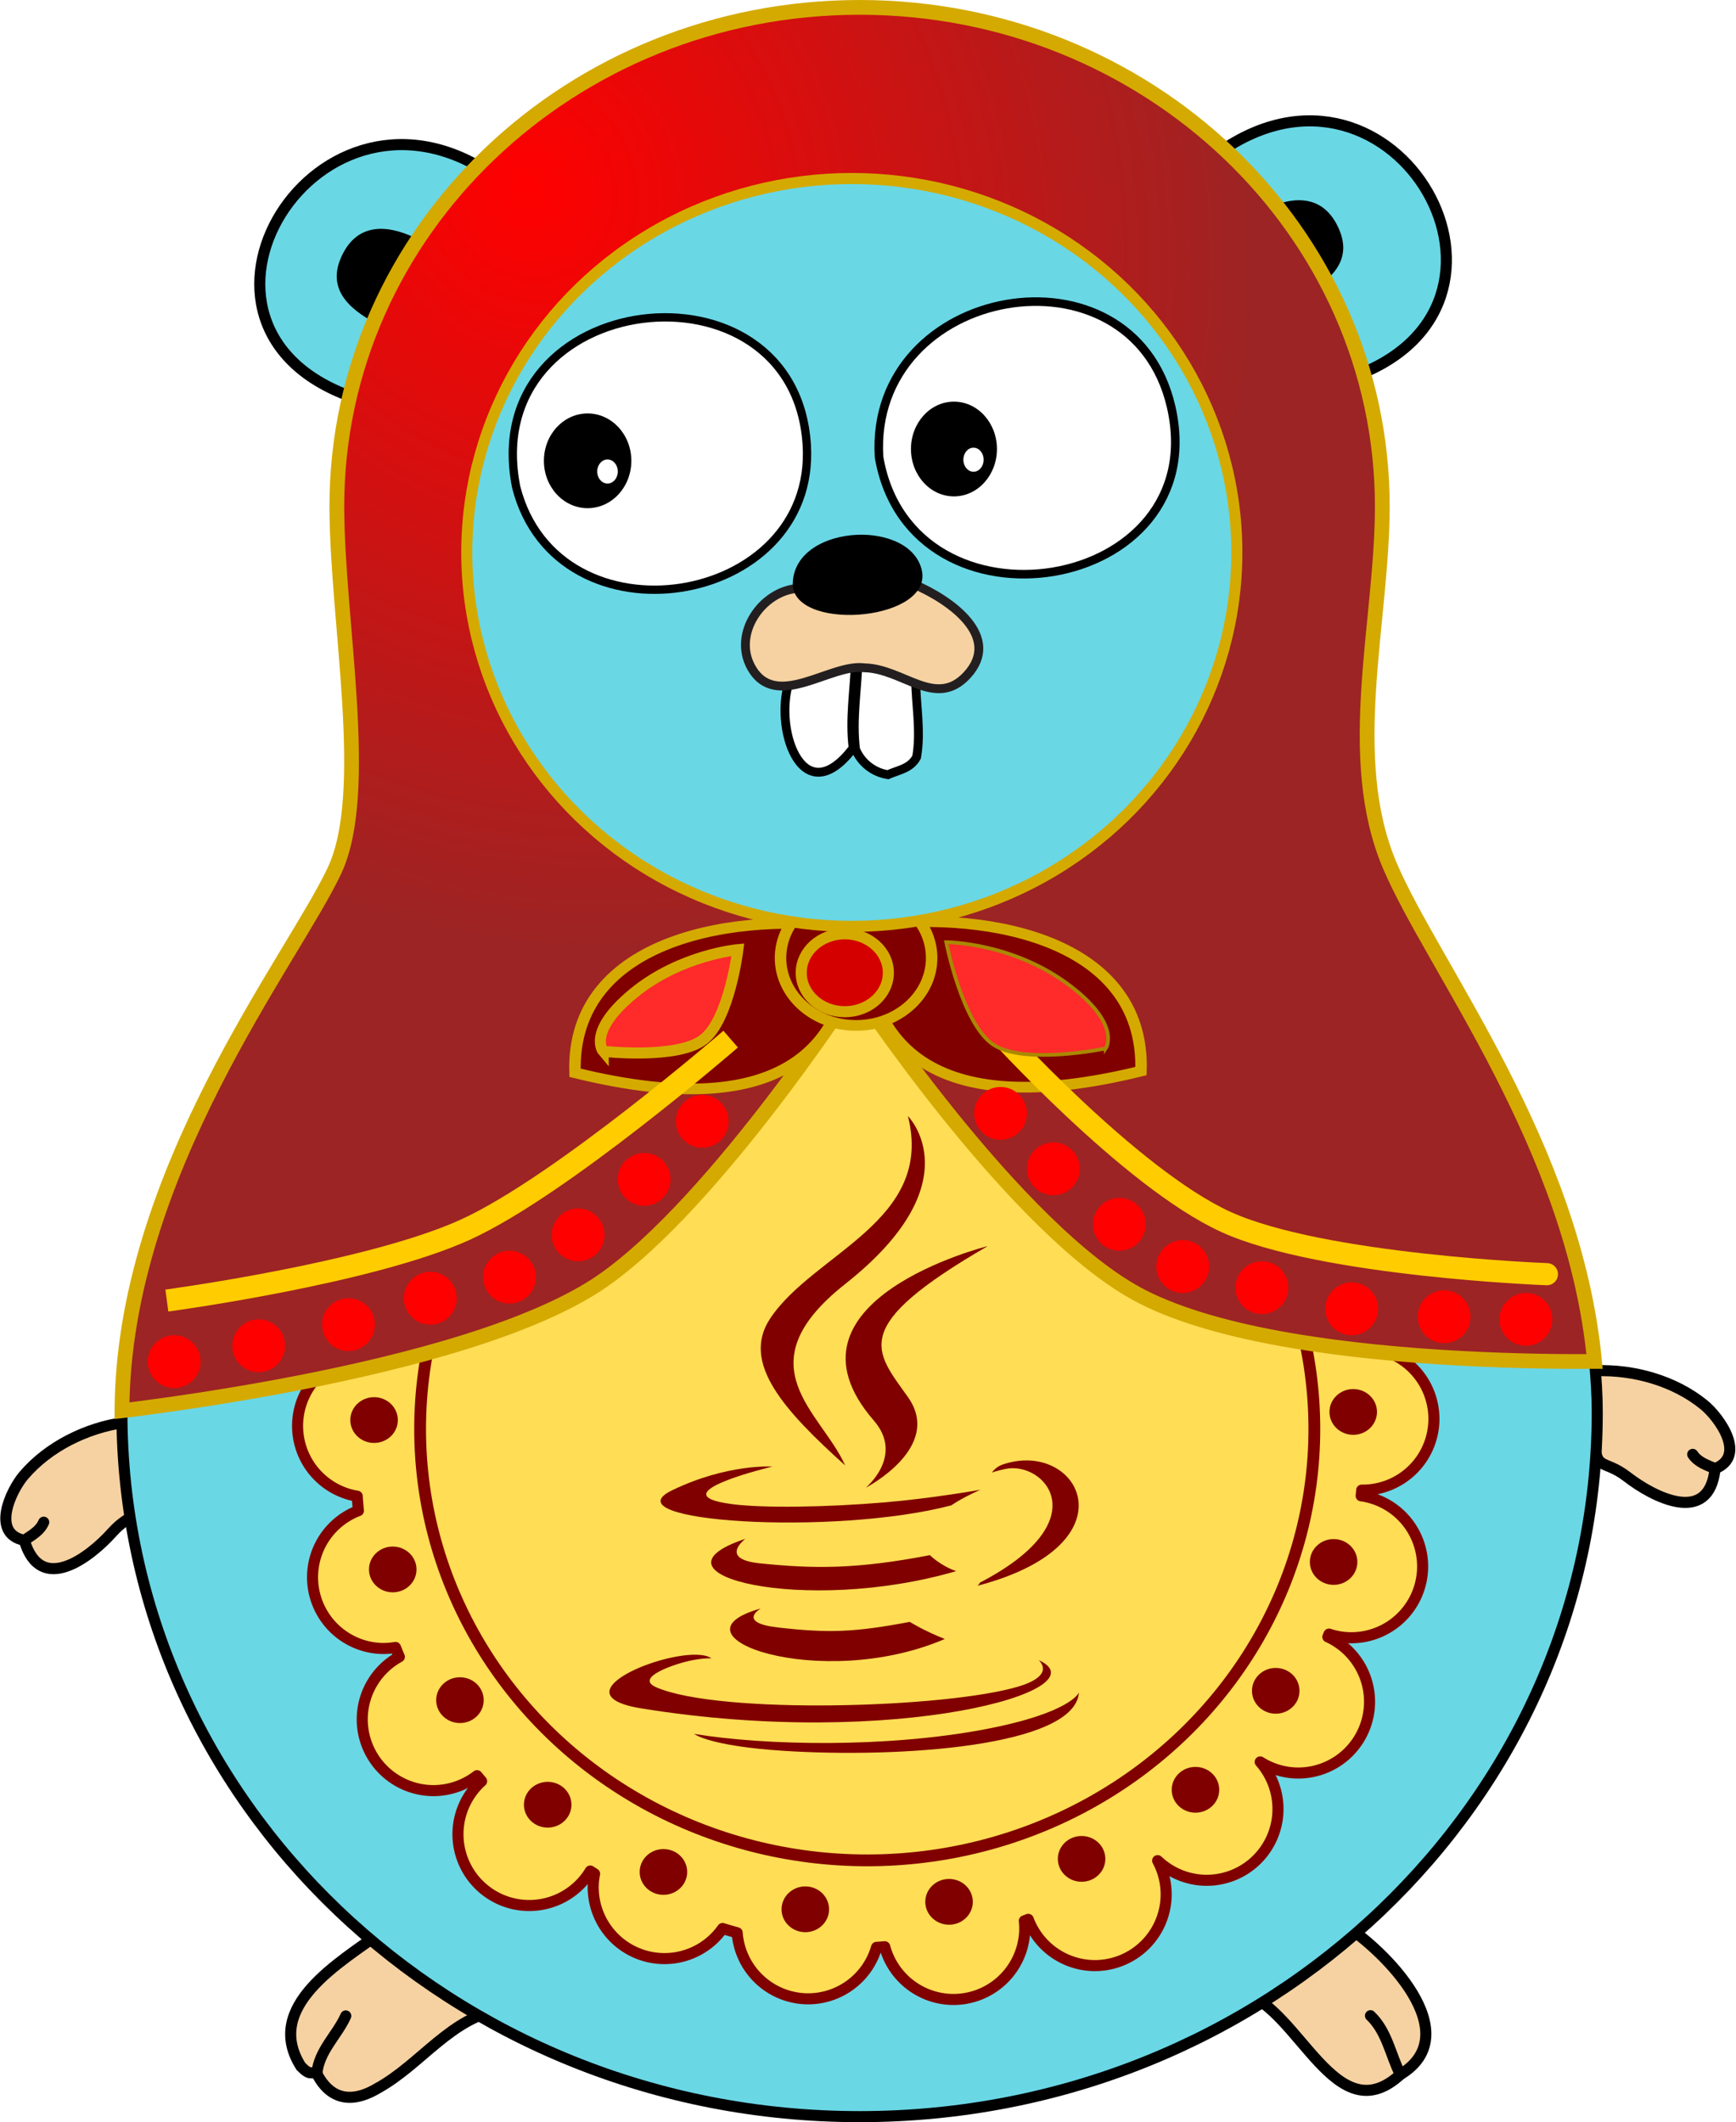 <?xml version="1.0" encoding="UTF-8" standalone="no"?>
<!-- Generator: Adobe Illustrator 15.0.0, SVG Export Plug-In . SVG Version: 6.00 Build 0)  -->

<svg
   xmlns:dc="http://purl.org/dc/elements/1.1/"
   xmlns:cc="http://creativecommons.org/ns#"
   xmlns:rdf="http://www.w3.org/1999/02/22-rdf-syntax-ns#"
   xmlns:svg="http://www.w3.org/2000/svg"
   xmlns="http://www.w3.org/2000/svg"
   xmlns:xlink="http://www.w3.org/1999/xlink"
   xmlns:sodipodi="http://sodipodi.sourceforge.net/DTD/sodipodi-0.dtd"
   xmlns:inkscape="http://www.inkscape.org/namespaces/inkscape"
   version="1.1"
   id="レイヤー_1"
   x="0px"
   y="0px"
   width="470.444"
   height="574.93"
   viewBox="0 0 470.444 574.93"
   enable-background="new 0 0 401.98 559.472"
   xml:space="preserve"
   inkscape:version="0.91 r"
   sodipodi:docname="mvngolang.svg"
   inkscape:export-filename="/home/igorm/Temp/path3657.png"
   inkscape:export-xdpi="47.901508"
   inkscape:export-ydpi="47.901508"><defs
     id="defs3492"><linearGradient
       inkscape:collect="always"
       id="platok"><stop
         style="stop-color:#ff0000;stop-opacity:1"
         offset="0"
         id="stop5815" /><stop
         style="stop-color:#9c2424;stop-opacity:1"
         offset="1"
         id="stop5817" /></linearGradient><radialGradient
       inkscape:collect="always"
       xlink:href="#platok"
       id="radialGradient5833"
       cx="65.653"
       cy="149.769"
       fx="65.653"
       fy="149.769"
       r="201.105"
       gradientTransform="matrix(0.592,0.891,-0.793,0.528,222.5,-87.064)"
       gradientUnits="userSpaceOnUse" /><filter
       inkscape:collect="always"
       style="color-interpolation-filters:sRGB"
       id="filter7047"
       x="-0.268"
       width="1.536"
       y="-0.385"
       height="1.77"><feGaussianBlur
         inkscape:collect="always"
         stdDeviation="4.899"
         id="feGaussianBlur7049" /></filter><filter
       inkscape:collect="always"
       style="color-interpolation-filters:sRGB"
       id="filter7051"
       x="-0.498"
       width="1.996"
       y="-0.557"
       height="2.114"><feGaussianBlur
         inkscape:collect="always"
         stdDeviation="4.899"
         id="feGaussianBlur7053" /></filter><filter
       inkscape:collect="always"
       style="color-interpolation-filters:sRGB"
       id="filter7055"
       x="-0.316"
       width="1.631"
       y="-0.42"
       height="1.84"><feGaussianBlur
         inkscape:collect="always"
         stdDeviation="4.899"
         id="feGaussianBlur7057" /></filter><filter
       inkscape:collect="always"
       style="color-interpolation-filters:sRGB"
       id="filter7733"
       x="-0.009"
       width="1.017"
       y="-0.041"
       height="1.082"><feGaussianBlur
         inkscape:collect="always"
         stdDeviation="1.387"
         id="feGaussianBlur7735" /></filter><filter
       inkscape:collect="always"
       style="color-interpolation-filters:sRGB"
       id="filter7765"
       x="-0.034"
       width="1.069"
       y="-0.175"
       height="1.349"><feGaussianBlur
         inkscape:collect="always"
         stdDeviation="5.375"
         id="feGaussianBlur7767" /></filter><filter
       inkscape:collect="always"
       style="color-interpolation-filters:sRGB"
       id="filter7857"
       x="-0.005"
       width="1.009"
       y="-0.005"
       height="1.01"><feGaussianBlur
         inkscape:collect="always"
         stdDeviation="0.411"
         id="feGaussianBlur7859" /></filter></defs><sodipodi:namedview
     pagecolor="#ffffff"
     bordercolor="#666666"
     borderopacity="1"
     objecttolerance="10"
     gridtolerance="10"
     guidetolerance="10"
     inkscape:pageopacity="0"
     inkscape:pageshadow="2"
     inkscape:window-width="1600"
     inkscape:window-height="798"
     id="namedview3490"
     showgrid="false"
     inkscape:zoom="0.49417801"
     inkscape:cx="75.350937"
     inkscape:cy="245.27042"
     inkscape:window-x="-2"
     inkscape:window-y="26"
     inkscape:window-maximized="1"
     inkscape:current-layer="レイヤー_1"
     fit-margin-top="0"
     fit-margin-left="0"
     fit-margin-right="0"
     fit-margin-bottom="0" /><g
     transform="translate(15.589,-3.785)"
     id="g4680-5"><path
       style="clip-rule:evenodd;fill:#6ad7e5;fill-opacity:1;fill-rule:evenodd;stroke:#000000;stroke-width:3;stroke-linecap:round"
       inkscape:connector-curvature="0"
       id="path3442-5"
       d="m 314.895,44.984 c 47.727,-33.523 90.856,42.111 35.388,61.141 L 314.895,44.984 Z" /><path
       style="clip-rule:evenodd;fill-rule:evenodd"
       inkscape:connector-curvature="0"
       id="path3454-1"
       d="m 337.716,83.667 c 7.955,-4.208 13.791,-9.923 8.925,-19.124 -4.505,-8.518 -12.874,-7.593 -20.83,-3.385 l 11.905,22.509 z" /></g><g
     id="g3872"
     transform="translate(505.137,-7.423)"><path
       id="path3440-6"
       d="m -405.701,116.242 c -60.297,-16.956 -15.461,-93.664 32.959,-62.113 l -32.959,62.113 z"
       style="clip-rule:evenodd;fill:#6ad7e5;fill-opacity:1;fill-rule:evenodd;stroke:#000000;stroke-width:3;stroke-linecap:round"
       inkscape:connector-curvature="0" /><path
       id="path3452-0"
       d="m -403.185,95.056 c -7.955,-4.208 -13.791,-9.923 -8.925,-19.124 4.505,-8.518 12.874,-7.593 20.83,-3.385 l -11.905,22.509 z"
       style="clip-rule:evenodd;fill-rule:evenodd"
       inkscape:connector-curvature="0" /></g><g
     id="g3868"
     transform="matrix(0.972,-0.235,0.235,0.972,392.071,10.229)"
     inkscape:transform-center-x="-4.2929333"
     inkscape:transform-center-y="-10.643226"><path
       id="path3436-7"
       d="m -470.35,305.071 c 0.764,15.751 16.499,8.463 23.626,3.539 6.765,-4.675 8.743,-0.789 9.337,-10.015 0.389,-6.064 1.088,-12.128 0.744,-18.216 -10.23,-0.927 -21.357,1.509 -29.744,7.602 -4.32,3.139 -12.42,13.158 -3.963,17.09"
       style="clip-rule:evenodd;fill:#f6d2a2;fill-rule:evenodd;stroke:#000000;stroke-width:3;stroke-linecap:round"
       inkscape:connector-curvature="0" /><path
       id="path3438-1"
       d="m -470.35,305.071 c 2.29,-0.852 4.717,-1.457 6.271,-3.528"
       style="clip-rule:evenodd;fill:#c6b198;fill-rule:evenodd;stroke:#000000;stroke-width:3;stroke-linecap:round"
       inkscape:connector-curvature="0" /></g><g
     id="g3864"
     transform="matrix(0.999,0.055,-0.055,0.999,569.175,106.048)"><path
       id="path3456-6"
       d="m -88.153,296.977 c -0.764,15.751 -16.499,8.463 -23.626,3.539 -6.765,-4.675 -8.743,-0.789 -9.337,-10.015 -0.389,-6.064 -1.088,-12.128 -0.744,-18.216 10.23,-0.927 21.357,1.509 29.744,7.602 4.319,3.139 12.42,13.158 3.963,17.09"
       style="clip-rule:evenodd;fill:#f6d2a2;fill-rule:evenodd;stroke:#000000;stroke-width:3;stroke-linecap:round"
       inkscape:connector-curvature="0" /><path
       id="path3458-9"
       d="m -88.153,296.977 c -2.29,-0.852 -4.717,-1.457 -6.271,-3.528"
       style="clip-rule:evenodd;fill:#c6b198;fill-rule:evenodd;stroke:#000000;stroke-width:3;stroke-linecap:round"
       inkscape:connector-curvature="0" /></g><path
     inkscape:connector-curvature="0"
     style="clip-rule:evenodd;fill:#f6d2a2;fill-rule:evenodd;stroke:#000000;stroke-width:3;stroke-linecap:round"
     d="m 363.395,520.844 c 12.123,7.501 34.282,30.182 16.096,41.18 -17.474,15.999 -27.254,-17.561 -42.591,-22.211 6.605,-8.97 14.977,-17.149 26.495,-18.969 z"
     id="path3444-5" /><path
     inkscape:connector-curvature="0"
     style="clip-rule:evenodd;fill:none;fill-rule:evenodd;stroke:#000000;stroke-width:3;stroke-linecap:round"
     d="m 379.491,562.023 c -2.696,-5.361 -3.601,-11.618 -8.102,-15.939"
     id="path3446-0" /><path
     inkscape:connector-curvature="0"
     style="clip-rule:evenodd;fill:#f6d2a2;fill-rule:evenodd;stroke:#000000;stroke-width:3;stroke-linecap:round"
     d="m 136.424,544.184 c -14.229,2.202 -22.238,15.039 -34.1,21.558 -11.178,6.665 -15.454,-2.134 -16.461,-3.92 -1.752,-0.799 -1.605,0.744 -4.309,-1.979 -10.362,-16.354 10.797,-28.308 21.815,-36.432 15.346,-3.102 24.963,10.202 33.055,20.773 z"
     id="path3448-9" /><path
     inkscape:connector-curvature="0"
     style="clip-rule:evenodd;fill:none;fill-rule:evenodd;stroke:#000000;stroke-width:3;stroke-linecap:round"
     d="m 85.864,561.821 c 0.542,-6.233 5.484,-10.407 7.838,-15.677"
     id="path3450-2" /><path
     style="fill:#6ad7e5;fill-opacity:1;stroke:#000000;stroke-width:3;stroke-miterlimit:4;stroke-dasharray:none"
     d="m 33.054,382.176 c -5.6e-4,0.147 -0.019,0.291 -0.019,0.438 -1.3e-4,105.385 89.499,190.816 199.902,190.816 110.404,8.7e-4 199.904,-85.431 199.904,-190.816 -0.005,-4.655 -0.294,-9.237 -0.725,-13.777 -4.407,0.017 -9.089,0.021 -14.555,-0.08 -6.562,-0.121 -13.76,-0.351 -21.289,-0.75 -7.529,-0.399 -15.389,-0.969 -23.275,-1.766 -7.886,-0.797 -15.797,-1.822 -23.43,-3.135 -3.816,-0.656 -7.564,-1.384 -11.203,-2.191 -3.639,-0.808 -7.168,-1.696 -10.553,-2.67 -3.385,-0.974 -6.623,-2.036 -9.678,-3.191 -3.054,-1.155 -5.924,-2.405 -8.572,-3.756 -2.126,-1.085 -4.291,-2.361 -6.48,-3.803 -2.19,-1.441 -4.405,-3.046 -6.633,-4.787 -2.228,-1.741 -4.468,-3.619 -6.707,-5.604 -2.239,-1.985 -4.477,-4.078 -6.701,-6.25 -4.449,-4.343 -8.843,-9.003 -13.076,-13.754 -4.233,-4.751 -8.305,-9.593 -12.111,-14.299 -3.806,-4.706 -7.346,-9.278 -10.516,-13.486 -3.17,-4.209 -5.97,-8.056 -8.293,-11.314 -4.647,-6.517 -7.391,-10.68 -7.391,-10.68 0,0 -2.55,3.942 -6.859,10.15 -4.31,6.209 -10.378,14.683 -17.418,23.748 -3.52,4.532 -7.283,9.212 -11.189,13.83 -3.906,4.618 -7.956,9.173 -12.051,13.457 -4.095,4.284 -8.234,8.297 -12.32,11.828 -2.043,1.766 -4.072,3.411 -6.076,4.91 -2.004,1.499 -3.982,2.85 -5.922,4.029 -2.56,1.557 -5.346,3.053 -8.318,4.49 -2.972,1.438 -6.131,2.817 -9.439,4.139 -3.309,1.322 -6.767,2.587 -10.336,3.795 -3.569,1.208 -7.25,2.361 -11.002,3.459 -7.505,2.196 -15.301,4.175 -23.082,5.947 -7.781,1.772 -15.547,3.339 -22.994,4.711 -7.447,1.372 -14.573,2.549 -21.074,3.543 -6.501,0.994 -12.377,1.806 -17.322,2.445 -1.968,0.255 -1.541,0.172 -3.195,0.373 z"
     id="path4764"
     inkscape:connector-curvature="0" /><path
     style="fill:#ffdd55;fill-opacity:1;stroke:#800000;stroke-width:3;stroke-linecap:round;stroke-linejoin:round;stroke-miterlimit:4;stroke-dasharray:none"
     d="m 238.221,261.626 a 136.649,133.071 2.334 0 0 -139.003,105.388 19.317,19.317 0 0 0 -18.562,18.508 19.317,19.317 0 0 0 16.145,19.826 136.649,133.071 2.334 0 0 0.327,3.915 19.317,19.317 0 0 0 -12.413,17.239 19.317,19.317 0 0 0 18.514,20.087 19.317,19.317 0 0 0 3.948,-0.267 136.649,133.071 2.334 0 0 1.042,2.537 19.317,19.317 0 0 0 -10.037,16.142 19.317,19.317 0 0 0 18.514,20.087 19.317,19.317 0 0 0 12.583,-4.028 136.649,133.071 2.334 0 0 1.237,1.489 19.317,19.317 0 0 0 -6.392,13.581 19.317,19.317 0 0 0 18.514,20.089 19.317,19.317 0 0 0 17.328,-9.329 136.649,133.071 2.334 0 0 1.161,0.759 19.317,19.317 0 0 0 -0.357,2.865 19.317,19.317 0 0 0 18.516,20.087 19.317,19.317 0 0 0 16.529,-8.138 136.649,133.071 2.334 0 0 3.954,1.156 19.317,19.317 0 0 0 18.453,17.878 19.317,19.317 0 0 0 19.315,-13.924 136.649,133.071 2.334 0 0 2.22,-0.171 19.317,19.317 0 0 0 17.84,14.268 19.317,19.317 0 0 0 20.087,-18.514 19.317,19.317 0 0 0 -0.104,-2.762 136.649,133.071 2.334 0 0 1.065,-0.412 19.317,19.317 0 0 0 17.276,12.511 19.317,19.317 0 0 0 20.087,-18.514 19.317,19.317 0 0 0 -2.294,-9.902 19.317,19.317 0 0 0 12.507,5.307 19.317,19.317 0 0 0 20.087,-18.516 19.317,19.317 0 0 0 -4.8,-13.535 19.317,19.317 0 0 0 9.527,2.988 19.317,19.317 0 0 0 20.087,-18.514 19.317,19.317 0 0 0 -11.282,-18.35 136.649,133.071 2.334 0 0 0.32,-0.755 19.317,19.317 0 0 0 5.256,0.971 19.317,19.317 0 0 0 20.087,-18.514 19.317,19.317 0 0 0 -16.634,-19.917 136.649,133.071 2.334 0 0 0.143,-1.54 19.317,19.317 0 0 0 19.553,-18.516 19.317,19.317 0 0 0 -18.514,-20.087 19.317,19.317 0 0 0 -4.052,0.284 136.649,133.071 2.334 0 0 -127.777,-103.754 z"
     id="path4785"
     inkscape:connector-curvature="0" /><ellipse
     style="fill:#800000;fill-opacity:0;stroke:#800000;stroke-width:3.196;stroke-miterlimit:4;stroke-dasharray:none"
     id="path4955"
     cx="235.014"
     cy="387.127"
     rx="121.168"
     ry="116.876" /><path
     style="fill:url(#radialGradient5833);fill-opacity:1;stroke:#d4aa00;stroke-width:4;stroke-miterlimit:4;stroke-dasharray:none"
     d="m 33.054,382.176 c 1.654,-0.201 1.227,-0.118 3.195,-0.373 4.945,-0.64 10.821,-1.451 17.322,-2.445 6.501,-0.994 13.627,-2.171 21.074,-3.543 7.447,-1.372 15.213,-2.938 22.994,-4.711 7.781,-1.772 15.577,-3.751 23.082,-5.947 3.752,-1.098 7.433,-2.251 11.002,-3.459 3.569,-1.208 7.027,-2.473 10.336,-3.795 3.309,-1.322 6.467,-2.701 9.439,-4.139 2.972,-1.438 5.759,-2.934 8.318,-4.49 1.94,-1.18 3.918,-2.531 5.922,-4.029 2.004,-1.499 4.033,-3.145 6.076,-4.91 4.086,-3.531 8.226,-7.544 12.32,-11.828 4.095,-4.284 8.145,-8.839 12.051,-13.457 3.906,-4.618 7.67,-9.298 11.189,-13.83 7.04,-9.065 13.108,-17.539 17.418,-23.748 4.31,-6.209 6.859,-10.15 6.859,-10.15 0,0 2.744,4.163 7.391,10.68 2.323,3.258 5.123,7.106 8.293,11.314 3.17,4.209 6.709,8.78 10.516,13.486 3.806,4.706 7.879,9.548 12.111,14.299 4.233,4.751 8.627,9.411 13.076,13.754 2.225,2.172 4.462,4.265 6.701,6.25 2.239,1.985 4.479,3.862 6.707,5.604 2.228,1.741 4.443,3.346 6.633,4.787 2.19,1.441 4.355,2.718 6.48,3.803 2.648,1.351 5.518,2.601 8.572,3.756 3.054,1.155 6.293,2.217 9.678,3.191 3.385,0.974 6.914,1.862 10.553,2.67 3.639,0.808 7.387,1.535 11.203,2.191 7.633,1.313 15.544,2.338 23.43,3.135 7.886,0.797 15.746,1.366 23.275,1.766 7.529,0.399 14.727,0.629 21.289,0.75 5.466,0.101 10.148,0.097 14.555,0.08 C 426.596,310.607 388.434,262.225 376.63,234.512 364.116,205.131 374.568,168.542 374.595,137.219 374.596,62.539 311.173,1.999 232.937,2 154.702,2 91.28,62.54 91.281,137.219 c 0.036,31.292 9.364,77.314 -0.639,98.645 -11.302,24.1 -57.347,82.11 -57.588,146.312 z"
     id="path3657"
     inkscape:connector-curvature="0" /><g
     id="g4756"
     style="fill:#800000;fill-opacity:1;stroke:#d4aa00;stroke-width:5.101;stroke-miterlimit:4;stroke-dasharray:none"
     transform="matrix(0.609,0,0,0.568,252.035,156.709)"><path
       sodipodi:nodetypes="ccc"
       inkscape:connector-curvature="0"
       id="path4732-5"
       d="m -29.508,165.956 c 49.391,-8.148 125.291,3.89 123.376,69.003 -95.167,25.098 -123.863,-14.599 -123.376,-69.003 z"
       style="fill:#800000;fill-opacity:1;fill-rule:evenodd;stroke:#d4aa00;stroke-width:5.101;stroke-linecap:butt;stroke-linejoin:miter;stroke-miterlimit:4;stroke-dasharray:none;stroke-opacity:1" /><path
       sodipodi:nodetypes="ccc"
       inkscape:connector-curvature="0"
       id="path4732"
       d="m -34.605,166.775 c -49.391,-8.148 -125.291,3.89 -123.376,69.003 95.167,25.098 123.863,-14.599 123.376,-69.003 z"
       style="fill:#800000;fill-opacity:1;fill-rule:evenodd;stroke:#d4aa00;stroke-width:5.101;stroke-linecap:butt;stroke-linejoin:miter;stroke-miterlimit:4;stroke-dasharray:none;stroke-opacity:1" /><ellipse
       ry="32.195"
       rx="33.626"
       cy="181.006"
       cx="-32.91"
       id="path4730"
       style="fill:#800000;fill-opacity:1;stroke:#d4aa00;stroke-width:5.101;stroke-miterlimit:4;stroke-dasharray:none" /></g><ellipse
     style="fill:#6ad7e5;fill-opacity:1;stroke:#d4aa00;stroke-width:3;stroke-miterlimit:4;stroke-dasharray:none;filter:url(#filter7857)"
     id="path4728"
     cx="230.835"
     cy="149.667"
     rx="104.342"
     ry="101.306" /><g
     id="g4705"
     transform="matrix(0.799,0,0,0.799,452.357,40.085)"><path
       id="path3464-7"
       d="m -268.009,104.834 c 10.838,63.003 113.822,46.345 99.03,-17.197 -13.264,-56.98 -102.632,-41.208 -99.03,17.197"
       style="clip-rule:evenodd;fill:#ffffff;fill-rule:evenodd;stroke:#000000;stroke-width:2.908;stroke-linecap:round"
       inkscape:connector-curvature="0" /><path
       id="path3466-4"
       d="m -391.075,115.024 c 14.047,54.85 101.864,40.807 98.554,-14.213 -3.966,-65.895 -111.984,-53.18 -98.554,14.213"
       style="clip-rule:evenodd;fill:#ffffff;fill-rule:evenodd;stroke:#000000;stroke-width:2.821;stroke-linecap:round"
       inkscape:connector-curvature="0" /><path
       id="path3468-3"
       d="m -255.584,180.436 c 0.046,8.191 1.861,17.387 0.312,26.101 -2.091,3.952 -6.193,4.37 -9.729,5.967 -4.89,-0.767 -9.002,-3.978 -10.963,-8.552 -1.255,-9.946 0.468,-19.576 0.785,-29.526 l 19.595,6.01 z"
       style="clip-rule:evenodd;fill:#ffffff;fill-rule:evenodd;stroke:#000000;stroke-width:3;stroke-linecap:round"
       inkscape:connector-curvature="0" /><g
       id="g3470-5"
       transform="translate(-474.178,10.674)"><ellipse
         id="ellipse3472-6"
         ry="16.062"
         rx="14.829"
         cy="95.404"
         cx="107.324"
         style="clip-rule:evenodd;fill-rule:evenodd" /><ellipse
         id="ellipse3474-4"
         ry="4.082"
         rx="3.496"
         cy="99.029"
         cx="114.069"
         style="clip-rule:evenodd;fill:#ffffff;fill-rule:evenodd" /></g><g
       id="g3476-5"
       transform="translate(-474.178,10.674)"><ellipse
         id="ellipse3478-9"
         ry="16.062"
         rx="14.582"
         cy="91.404"
         cx="231.571"
         style="clip-rule:evenodd;fill-rule:evenodd" /><ellipse
         id="ellipse3480-4"
         ry="4.082"
         rx="3.438"
         cy="95.029"
         cx="238.204"
         style="clip-rule:evenodd;fill:#ffffff;fill-rule:evenodd" /></g><path
       id="path3482-4"
       d="m -297.961,179.544 c -6.47,15.68 3.608,47.035 21.163,23.908 -1.255,-9.946 0.468,-19.576 0.785,-29.526 l -21.948,5.618 z"
       style="clip-rule:evenodd;fill:#ffffff;fill-rule:evenodd;stroke:#000000;stroke-width:3;stroke-linecap:round"
       inkscape:connector-curvature="0" /><g
       id="g3484-1"
       transform="translate(-474.178,10.674)"><path
         id="path3486-2"
         d="m 178.431,138.673 c -12.059,1.028 -21.916,15.366 -15.646,26.709 8.303,15.024 26.836,-1.329 38.379,0.203 13.285,0.272 24.17,14.047 34.84,2.49 11.867,-12.854 -5.109,-25.373 -18.377,-30.97 l -39.196,1.568 z"
         inkscape:connector-curvature="0"
         style="clip-rule:evenodd;fill:#f6d2a2;fill-rule:evenodd;stroke:#231f20;stroke-width:3;stroke-linecap:round" /><path
         id="path3488-5"
         d="m 176.913,138.045 c -0.893,-20.891 38.938,-23.503 43.642,-6.016 4.692,17.446 -41.681,21.498 -43.642,6.016 -1.565,-12.363 0,0 0,0 z"
         inkscape:connector-curvature="0"
         style="clip-rule:evenodd;fill-rule:evenodd" /></g></g><ellipse
     style="fill:#800000;fill-opacity:1;stroke:none;stroke-width:3;stroke-miterlimit:4;stroke-dasharray:none"
     id="path4961"
     cx="366.714"
     cy="382.517"
     rx="6.439"
     ry="6.2" /><ellipse
     style="fill:#800000;fill-opacity:1;stroke:none;stroke-width:3;stroke-miterlimit:4;stroke-dasharray:none"
     id="path4961-3"
     cx="361.4"
     cy="423.162"
     rx="6.439"
     ry="6.2" /><ellipse
     style="fill:#800000;fill-opacity:1;stroke:none;stroke-width:3;stroke-miterlimit:4;stroke-dasharray:none"
     id="path4961-3-7"
     cx="345.717"
     cy="458.069"
     rx="6.439"
     ry="6.2" /><ellipse
     style="fill:#800000;fill-opacity:1;stroke:none;stroke-width:3;stroke-miterlimit:4;stroke-dasharray:none"
     id="path4961-3-7-2"
     cx="323.964"
     cy="484.881"
     rx="6.439"
     ry="6.2" /><ellipse
     style="fill:#800000;fill-opacity:1;stroke:none;stroke-width:3;stroke-miterlimit:4;stroke-dasharray:none"
     id="path4961-3-7-2-1"
     cx="293.104"
     cy="503.599"
     rx="6.439"
     ry="6.2" /><ellipse
     style="fill:#800000;fill-opacity:1;stroke:none;stroke-width:3;stroke-miterlimit:4;stroke-dasharray:none"
     id="path4961-3-7-2-1-7"
     cx="257.186"
     cy="515.235"
     rx="6.439"
     ry="6.2" /><ellipse
     style="fill:#800000;fill-opacity:1;stroke:none;stroke-width:3;stroke-miterlimit:4;stroke-dasharray:none"
     id="path4961-3-7-2-1-7-1"
     cx="218.233"
     cy="517.258"
     rx="6.439"
     ry="6.2" /><ellipse
     style="fill:#800000;fill-opacity:1;stroke:none;stroke-width:3;stroke-miterlimit:4;stroke-dasharray:none"
     id="path4961-3-7-2-1-7-1-4"
     cx="179.785"
     cy="507.14"
     rx="6.439"
     ry="6.2" /><ellipse
     style="fill:#800000;fill-opacity:1;stroke:none;stroke-width:3;stroke-miterlimit:4;stroke-dasharray:none"
     id="path4961-3-7-2-1-7-1-4-4"
     cx="148.42"
     cy="488.928"
     rx="6.439"
     ry="6.2" /><ellipse
     style="fill:#800000;fill-opacity:1;stroke:none;stroke-width:3;stroke-miterlimit:4;stroke-dasharray:none"
     id="path4961-3-7-2-1-7-1-4-3"
     cx="124.643"
     cy="460.598"
     rx="6.439"
     ry="6.2" /><ellipse
     style="fill:#800000;fill-opacity:1;stroke:none;stroke-width:3;stroke-miterlimit:4;stroke-dasharray:none"
     id="path4961-3-7-2-1-7-1-4-6"
     cx="106.431"
     cy="425.186"
     rx="6.439"
     ry="6.2" /><ellipse
     style="fill:#800000;fill-opacity:1;stroke:none;stroke-width:3;stroke-miterlimit:4;stroke-dasharray:none"
     id="path4961-3-7-2-1-7-1-4-9"
     cx="101.372"
     cy="384.715"
     rx="6.439"
     ry="6.2" /><g
     id="g5244"
     transform="matrix(0.465,0,0,0.465,-62.453,252.073)"
     style="fill:#800000"><path
       id="path5186"
       d="m 577.603,395.061 c 0,0 -14.178,8.245 10.09,11.035 29.4,3.354 44.426,2.873 76.825,-3.259 0,0 8.518,5.341 20.414,9.967 -72.63,31.128 -164.376,-1.803 -107.329,-17.743"
       style="fill:#800000"
       inkscape:connector-curvature="0" /><path
       id="path5188"
       d="m 568.728,354.441 c 0,0 -15.902,11.771 8.384,14.283 31.406,3.24 56.208,3.505 99.125,-4.759 0,0 5.936,6.018 15.27,9.309 -87.814,25.678 -185.623,2.025 -122.779,-18.833"
       style="fill:#800000"
       inkscape:connector-curvature="0" /><path
       id="path5190"
       d="m 643.547,285.536 c 17.896,20.604 -4.702,39.145 -4.702,39.145 0,0 45.441,-23.458 24.572,-52.833 -19.491,-27.394 -34.438,-41.005 46.479,-87.934 0,0 -127.013,31.722 -66.349,101.622"
       style="fill:#800000"
       inkscape:connector-curvature="0" /><path
       id="path5192"
       d="m 739.606,425.106 c 0,0 10.492,8.645 -11.555,15.333 -41.923,12.7 -174.488,16.535 -211.314,0.506 -13.238,-5.759 11.587,-13.751 19.396,-15.428 8.144,-1.766 12.798,-1.437 12.798,-1.437 -14.722,-10.371 -95.157,20.364 -40.857,29.166 148.084,24.015 269.943,-10.814 231.532,-28.14"
       style="fill:#800000"
       inkscape:connector-curvature="0" /><path
       id="path5194"
       d="m 584.421,312.354 c 0,0 -67.431,16.016 -23.879,21.832 18.389,2.462 55.047,1.905 89.193,-0.956 27.906,-2.354 55.927,-7.359 55.927,-7.359 0,0 -9.84,4.214 -16.959,9.075 -68.475,18.009 -200.756,9.631 -162.674,-8.79 32.206,-15.568 58.392,-13.802 58.392,-13.802"
       style="fill:#800000"
       inkscape:connector-curvature="0" /><path
       id="path5196"
       d="m 705.384,379.968 c 69.608,-36.171 37.424,-70.931 14.96,-66.248 -5.506,1.146 -7.961,2.139 -7.961,2.139 0,0 2.044,-3.202 5.948,-4.588 44.441,-15.624 78.619,46.081 -14.346,70.52 0,10e-4 1.077,-0.962 1.399,-1.823"
       style="fill:#800000"
       inkscape:connector-curvature="0" /><path
       id="path5198"
       d="m 663.417,108.136 c 0,0 38.55,38.563 -36.563,97.862 -60.233,47.568 -13.735,74.69 -0.025,105.678 -35.159,-31.722 -60.961,-59.647 -43.651,-85.637 25.407,-38.151 95.793,-56.648 80.239,-117.903"
       style="fill:#800000"
       inkscape:connector-curvature="0" /><path
       id="path5200"
       d="m 591.261,477.983 c 66.815,4.277 169.417,-2.373 171.847,-33.988 0,0 -4.671,11.985 -55.219,21.503 -57.028,10.732 -127.364,9.479 -169.081,2.601 10e-4,-10e-4 8.54,7.068 52.453,9.884"
       style="fill:#800000"
       inkscape:connector-curvature="0" /></g><ellipse
     style="fill:#d40000;fill-opacity:1;stroke:#d4aa00;stroke-width:3;stroke-linecap:round;stroke-linejoin:round;stroke-miterlimit:4;stroke-dasharray:none;filter:url(#filter7051)"
     id="path5254"
     cx="228.933"
     cy="263.536"
     rx="11.805"
     ry="10.553" /><g
     id="g7545"
     style="stroke:#ffcc00;filter:url(#filter7765)"
     transform="translate(30.041,-1)"><path
       sodipodi:nodetypes="czc"
       inkscape:connector-curvature="0"
       id="path7528"
       d="m 15.177,353.338 c 0,0 54.916,-7.349 80.942,-19.224 26.026,-11.875 71.836,-51.601 71.836,-51.601"
       style="fill:none;fill-rule:evenodd;stroke:#ffcc00;stroke-width:6;stroke-linecap:butt;stroke-linejoin:miter;stroke-miterlimit:4;stroke-dasharray:none;stroke-opacity:1" /><path
       sodipodi:nodetypes="czc"
       inkscape:connector-curvature="0"
       id="path7528-8"
       d="m 389.16,346.196 c 0,0 -60.987,-2.29 -87.013,-14.165 -26.026,-11.875 -62.73,-52.613 -62.73,-52.613"
       style="fill:none;fill-rule:evenodd;stroke:#ffcc00;stroke-width:6;stroke-linecap:round;stroke-linejoin:miter;stroke-miterlimit:4;stroke-dasharray:none;stroke-opacity:1" /></g><path
     style="fill:#ff2a2a;fill-opacity:1;fill-rule:evenodd;stroke:#d4aa00;stroke-width:3;stroke-linecap:butt;stroke-linejoin:miter;stroke-miterlimit:4;stroke-dasharray:none;stroke-opacity:1;filter:url(#filter7055)"
     d="m 163.47,284.82 c 0,0 -4.511,-5.279 8.228,-15.74 12.739,-10.46 28.26,-11.805 28.26,-11.805 0,0 -2.277,18.854 -9.301,24.325 -7.024,5.471 -27.187,3.219 -27.187,3.219 z"
     id="path5256"
     inkscape:connector-curvature="0"
     sodipodi:nodetypes="czczc" /><path
     style="fill:#ff2a2a;fill-opacity:1;fill-rule:evenodd;stroke:#aa8800;stroke-width:1px;stroke-linecap:butt;stroke-linejoin:miter;stroke-opacity:1;filter:url(#filter7047)"
     d="m 299.655,284.043 c 0,0 4.538,-6.648 -10.635,-17.694 -15.173,-11.045 -32.599,-11.103 -32.599,-11.103 0,0 4.292,21.938 12.63,27.679 8.339,5.742 30.604,1.117 30.604,1.117 z"
     id="path5256-3"
     inkscape:connector-curvature="0"
     sodipodi:nodetypes="czczc" /><g
     id="g7286"
     style="filter:url(#filter7733)"
     transform="translate(30.041,-1)"><circle
       r="7.154"
       cy="369.884"
       cx="17.17"
       id="path7059"
       style="opacity:1;fill:#ff0000;fill-opacity:1;stroke:none;stroke-width:3;stroke-linecap:round;stroke-linejoin:round;stroke-miterlimit:4;stroke-dasharray:none" /><circle
       r="7.154"
       cy="365.591"
       cx="40.064"
       id="path7059-4"
       style="opacity:1;fill:#ff0000;fill-opacity:1;stroke:none;stroke-width:3;stroke-linecap:round;stroke-linejoin:round;stroke-miterlimit:4;stroke-dasharray:none" /><circle
       r="7.154"
       cy="359.868"
       cx="64.389"
       id="path7059-4-2"
       style="opacity:1;fill:#ff0000;fill-opacity:1;stroke:none;stroke-width:3;stroke-linecap:round;stroke-linejoin:round;stroke-miterlimit:4;stroke-dasharray:none" /><circle
       r="7.154"
       cy="352.713"
       cx="86.568"
       id="path7059-4-2-1"
       style="opacity:1;fill:#ff0000;fill-opacity:1;stroke:none;stroke-width:3;stroke-linecap:round;stroke-linejoin:round;stroke-miterlimit:4;stroke-dasharray:none" /><circle
       r="7.154"
       cy="346.99"
       cx="108.031"
       id="path7059-4-2-1-3"
       style="opacity:1;fill:#ff0000;fill-opacity:1;stroke:none;stroke-width:3;stroke-linecap:round;stroke-linejoin:round;stroke-miterlimit:4;stroke-dasharray:none" /><circle
       r="7.154"
       cy="335.543"
       cx="126.632"
       id="path7059-4-2-1-3-7"
       style="opacity:1;fill:#ff0000;fill-opacity:1;stroke:none;stroke-width:3;stroke-linecap:round;stroke-linejoin:round;stroke-miterlimit:4;stroke-dasharray:none" /><circle
       r="7.154"
       cy="320.519"
       cx="144.518"
       id="path7059-4-2-1-3-7-7"
       style="opacity:1;fill:#ff0000;fill-opacity:1;stroke:none;stroke-width:3;stroke-linecap:round;stroke-linejoin:round;stroke-miterlimit:4;stroke-dasharray:none" /><circle
       r="7.154"
       cy="304.779"
       cx="160.258"
       id="path7059-4-2-1-3-7-7-6"
       style="opacity:1;fill:#ff0000;fill-opacity:1;stroke:none;stroke-width:3;stroke-linecap:round;stroke-linejoin:round;stroke-miterlimit:4;stroke-dasharray:none" /><circle
       r="7.154"
       cy="302.633"
       cx="241.102"
       id="path7059-4-2-1-3-7-7-6-2"
       style="opacity:1;fill:#ff0000;fill-opacity:1;stroke:none;stroke-width:3;stroke-linecap:round;stroke-linejoin:round;stroke-miterlimit:4;stroke-dasharray:none" /><circle
       r="7.154"
       cy="317.657"
       cx="255.411"
       id="path7059-4-2-1-3-7-7-6-2-0"
       style="opacity:1;fill:#ff0000;fill-opacity:1;stroke:none;stroke-width:3;stroke-linecap:round;stroke-linejoin:round;stroke-miterlimit:4;stroke-dasharray:none" /><circle
       r="7.154"
       cy="332.681"
       cx="273.297"
       id="path7059-4-2-1-3-7-7-6-2-0-6"
       style="opacity:1;fill:#ff0000;fill-opacity:1;stroke:none;stroke-width:3;stroke-linecap:round;stroke-linejoin:round;stroke-miterlimit:4;stroke-dasharray:none" /><circle
       r="7.154"
       cy="344.128"
       cx="290.468"
       id="path7059-4-2-1-3-7-7-6-2-0-6-2"
       style="opacity:1;fill:#ff0000;fill-opacity:1;stroke:none;stroke-width:3;stroke-linecap:round;stroke-linejoin:round;stroke-miterlimit:4;stroke-dasharray:none" /><circle
       r="7.154"
       cy="349.851"
       cx="311.931"
       id="path7059-4-2-1-3-7-7-6-2-0-6-2-0"
       style="opacity:1;fill:#ff0000;fill-opacity:1;stroke:none;stroke-width:3;stroke-linecap:round;stroke-linejoin:round;stroke-miterlimit:4;stroke-dasharray:none" /><circle
       r="7.154"
       cy="355.575"
       cx="336.256"
       id="path7059-4-2-1-3-7-7-6-2-0-6-2-0-2"
       style="opacity:1;fill:#ff0000;fill-opacity:1;stroke:none;stroke-width:3;stroke-linecap:round;stroke-linejoin:round;stroke-miterlimit:4;stroke-dasharray:none" /><circle
       r="7.154"
       cy="357.721"
       cx="361.296"
       id="path7059-4-2-1-3-7-7-6-2-0-6-2-0-2-6"
       style="opacity:1;fill:#ff0000;fill-opacity:1;stroke:none;stroke-width:3;stroke-linecap:round;stroke-linejoin:round;stroke-miterlimit:4;stroke-dasharray:none" /><circle
       r="7.154"
       cy="358.437"
       cx="383.474"
       id="path7059-4-2-1-3-7-7-6-2-0-6-2-0-2-6-8"
       style="opacity:1;fill:#ff0000;fill-opacity:1;stroke:none;stroke-width:3;stroke-linecap:round;stroke-linejoin:round;stroke-miterlimit:4;stroke-dasharray:none" /></g></svg>